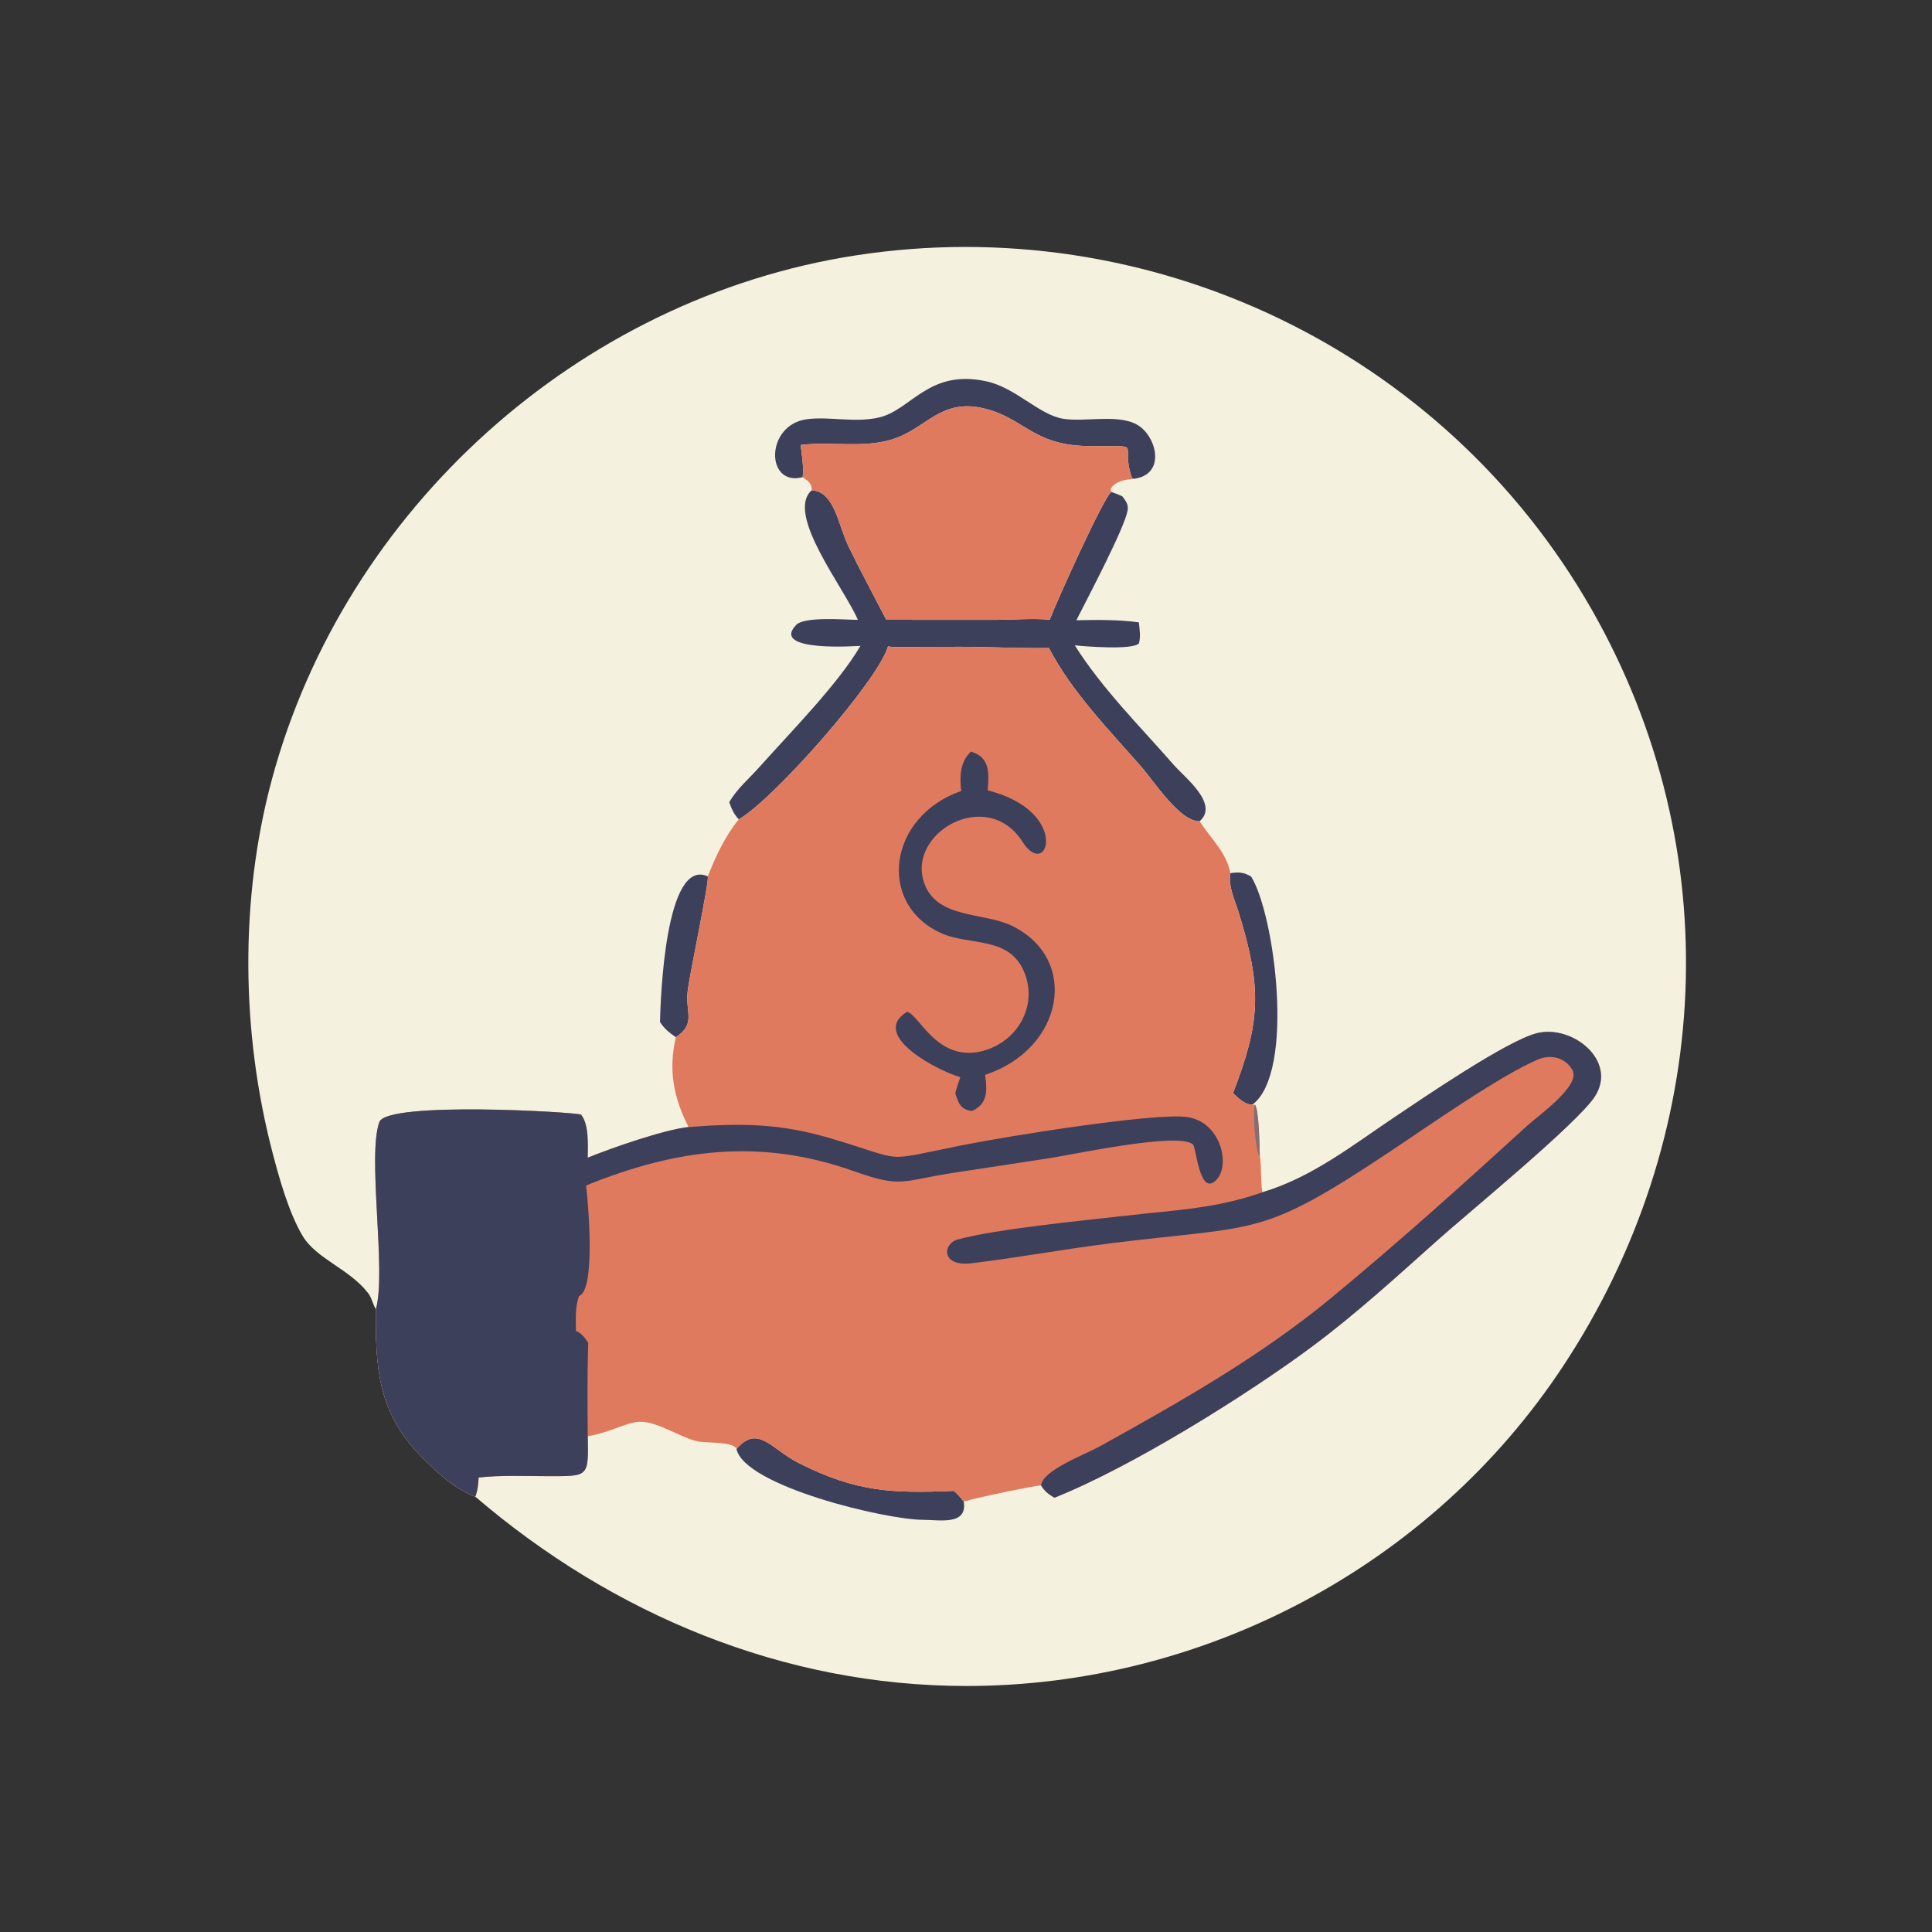 <?xml version="1.0" encoding="utf-8" ?>
<svg xmlns="http://www.w3.org/2000/svg" xmlns:xlink="http://www.w3.org/1999/xlink" width="1024" height="1024">
	<rect width="100%" height="100%" fill="#333333" stroke="none"/>
	<path fill="#F4F1DE" transform="scale(1.6 1.6)" d="M124.51 433.716C123.483 432.021 123.162 429.943 121.949 428.37C115.705 420.272 104.733 417.045 100.166 409.283C95.657 401.619 92.537 390.474 90.27 381.793C79.898 342.07 79.365 297.878 90.079 258.151C114.198 168.714 191.709 98.815 283.323 84.622C380.526 69.564 478.058 115.792 527.168 201.732C572.765 281.523 567.764 376.93 517.709 452.687C474.162 518.591 398.988 558.522 320.114 558.507C259.559 558.495 202.992 534.8 157.449 495.794C150.526 493.198 144.574 487.578 139.445 482.367C125.053 467.742 124.387 452.802 124.51 433.716Z"/>
	<path fill="#3D405B" transform="scale(1.6 1.6)" d="M218.634 338.533C218.797 331.301 220.316 283.9 234.469 290.309C234.927 292.346 228.494 322.467 227.801 328.322C226.956 335.46 230.681 339.041 223.89 343.592C221.747 342.117 220.052 340.782 218.634 338.533Z"/>
	<path fill="#3D405B" transform="scale(1.6 1.6)" d="M407.579 289.254C410.363 288.835 412.014 288.933 414.46 290.378C422.276 302.937 429.117 355.202 414.889 365.926C412.371 365.969 410.13 363.735 408.459 362.091C417.442 338.747 418.249 327.789 410.299 302.182C409.007 298.02 406.831 293.683 407.579 289.254Z"/>
	<path fill="#3D405B" transform="scale(1.6 1.6)" d="M243.971 480.01C251.023 471.678 255.597 480.099 264.515 484.608C283.853 494.383 295.775 494.704 316.01 493.875C317.268 494.974 318.235 496.085 319.244 497.406C320.585 505.413 311.185 503.462 305.802 503.462C293.459 503.461 246.671 492.293 243.971 480.01Z"/>
	<path fill="#3D405B" transform="scale(1.6 1.6)" d="M265.9 158.077C253.528 161.309 253.434 140.686 267.341 138.863C274.751 137.892 283.104 140.139 291.125 138.31C301.88 135.857 307.553 122.128 326.783 126.324C336.593 128.465 344.175 137.464 352.312 138.739C359.861 139.922 371.674 136.727 377.782 141.426C383.449 145.785 385.87 157.308 375.555 158.617L374.967 158.322C370.652 145.672 380.153 148.171 359.821 147.744C342.155 147.374 339.004 138.333 325.797 135.256C311.26 131.87 306.814 142.277 295.062 145.689C285.338 148.512 275.079 146.146 265.229 147.401C265.618 150.848 266.307 154.631 265.9 158.077Z"/>
	<path fill="#3D405B" transform="scale(1.6 1.6)" d="M268.865 162.423C276.493 162.78 277.611 173.838 281.034 180.892C285.029 189.124 289.376 197.203 293.602 205.318L330.235 205.329C336.011 205.316 341.999 204.776 347.736 205.283C349.631 200.145 365.715 164.423 368.133 162.964C369.356 163.421 370.613 163.84 371.784 164.42C372.913 165.933 373.878 167.08 373.537 169.094C372.567 174.822 360.44 197.799 356.559 205.462C363.315 205.324 370.572 205.238 377.263 206.168C377.506 208.433 377.918 210.914 377.284 213.134C375.138 215.429 359.042 214.106 356.027 213.77C365.223 228.321 377.661 240.592 388.944 253.518C392.377 257.451 403.978 266.359 397.387 272.057C390.862 272.219 382.175 258.715 378.353 254.335C367.418 241.806 355.25 229.523 347.471 214.663C337.668 214.827 327.821 214.26 318.003 214.259L303.286 214.301C300.284 214.318 297.129 214.536 294.155 214.142C290.949 225.383 256.523 264.598 244.727 271.425C243.092 269.645 242.358 267.991 241.58 265.748C244.018 261.392 248.06 258.023 251.357 254.325C261.694 242.729 277.715 226.52 285.03 213.947C284.585 213.939 255.014 216.216 263.702 207.053C266.468 204.135 279.673 205.307 284.179 205.337C279.761 194.917 260.072 170.248 268.865 162.423Z"/>
	<path fill="#E07A5F" transform="scale(1.6 1.6)" d="M265.229 147.401C275.079 146.146 285.338 148.512 295.062 145.689C306.814 142.277 311.26 131.87 325.797 135.256C339.004 138.333 342.155 147.374 359.821 147.744C380.153 148.171 370.652 145.672 374.967 158.322L375.555 158.617L374.239 158.796C372.122 158.901 368.676 159.932 367.896 162.191L368.133 162.964C365.715 164.423 349.631 200.145 347.736 205.283C341.999 204.776 336.011 205.316 330.235 205.329L293.602 205.318C289.376 197.203 285.029 189.124 281.034 180.892C277.611 173.838 276.493 162.78 268.865 162.423C269.048 160.164 267.607 159.269 265.9 158.077C266.307 154.631 265.618 150.848 265.229 147.401Z"/>
	<path fill="#E07A5F" transform="scale(1.6 1.6)" d="M294.155 214.142C297.129 214.536 300.284 214.318 303.286 214.301L318.003 214.259C327.821 214.26 337.668 214.827 347.471 214.663C355.25 229.523 367.418 241.806 378.353 254.335C382.175 258.715 390.862 272.219 397.387 272.057L397.564 272.332C401.184 277.877 406.338 282.448 407.579 289.254C406.831 293.683 409.007 298.02 410.299 302.182C418.249 327.789 417.442 338.747 408.459 362.091C410.13 363.735 412.371 365.969 414.889 365.926L415.749 365.973C417.043 367.664 417.26 379.835 417.31 382.582C417.947 386.657 417.519 390.866 418.183 394.958C434.601 390.067 448.209 379.294 462.243 369.89C471.358 363.782 499.147 344.783 509.055 342.27C520.801 339.291 535.925 351.333 528.336 363.187C522.703 371.985 486.807 401.372 476.444 410.614C462.927 422.671 449.421 435.05 434.891 445.878C413.18 462.057 374.71 486.041 349.29 496.132C347.371 495.013 346.071 494.016 344.875 492.089C344.067 491.838 324.387 495.917 319.244 497.406C318.235 496.085 317.268 494.974 316.01 493.875C295.775 494.704 283.853 494.383 264.515 484.608C255.597 480.099 251.023 471.678 243.971 480.01C243.187 477.497 233.763 478.047 231.245 477.495C225.02 476.132 217.695 470.683 211.638 470.995C207.484 471.209 200.997 474.88 194.708 475.744C194.94 489.472 195.044 488.983 181.487 488.996C173.918 489.004 166.073 488.603 158.554 489.443C158.426 491.639 158.26 493.717 157.449 495.794C150.526 493.198 144.574 487.578 139.445 482.367C125.053 467.742 124.387 452.802 124.51 433.716C128.086 421.22 121.571 382.961 125.673 371.686C128.213 364.703 190.631 368.384 192.469 369.231C195.157 372.44 194.727 379.544 194.677 383.51C202.643 380.27 219.914 374.235 228.099 373.345C223.115 363.625 221.353 354.4 223.89 343.592C230.681 339.041 226.956 335.46 227.801 328.322C228.494 322.467 234.927 292.346 234.469 290.309C237.072 283.657 240.2 276.994 244.727 271.425C256.523 264.598 290.949 225.383 294.155 214.142Z"/>
	<path fill="#856E71" transform="scale(1.6 1.6)" d="M415.749 365.973C417.043 367.664 417.26 379.835 417.31 382.582L417.129 383.009C415.937 381.133 414.787 367.928 415.749 365.973Z"/>
	<path fill="#3D405B" transform="scale(1.6 1.6)" d="M321.65 248.967C327.989 250.873 327.647 256.032 327.19 261.808C354.937 268.824 347.047 291.923 338.773 278.926C326.96 260.372 299.974 276.034 306.266 292.818C310.622 304.438 325.892 302.14 335.221 306.684C357.834 317.696 352.341 347.518 326.32 356.065C327.062 361.142 327.271 365.846 321.884 368.044C318.21 367.513 317.49 365.502 316.456 362.136C316.912 360.315 317.495 358.582 318.129 356.818C311.167 354.95 287.809 343.001 300.408 335.201C304.429 335.614 310.678 353.2 326.998 347.695C337.372 344.196 343.489 333.165 339.526 322.616C334.709 309.795 321.324 313.508 311.622 309.046C290.466 299.318 294.138 270.507 318.414 262.018C317.852 257.378 317.977 252.371 321.65 248.967Z"/>
	<path fill="#3D405B" transform="scale(1.6 1.6)" d="M418.183 394.958C434.601 390.067 448.209 379.294 462.243 369.89C471.358 363.782 499.147 344.783 509.055 342.27C520.801 339.291 535.925 351.333 528.336 363.187C522.703 371.985 486.807 401.372 476.444 410.614C462.927 422.671 449.421 435.05 434.891 445.878C413.18 462.057 374.71 486.041 349.29 496.132C347.371 495.013 346.071 494.016 344.875 492.089C345.286 487.046 359.414 481.843 364.147 479.219C390.839 464.422 417.378 449.424 440.987 429.944C462.892 411.87 484.889 392.115 505.89 372.916C509.624 369.502 523.831 359.601 520.851 354.412C518.493 350.309 513.726 349.209 509.597 350.921C497.286 356.026 472.446 373.507 460.377 381.532C417.496 410.044 417.408 405.765 368.503 411.783C352.907 413.702 337.438 416.604 321.838 418.474C311.619 419.698 312.202 411.946 317.332 410.567C330.438 407.045 359.178 404.286 373.034 402.7C389.126 400.857 402.718 400.403 418.183 394.958Z"/>
	<path fill="#3D405B" transform="scale(1.6 1.6)" d="M124.51 433.716C128.086 421.22 121.571 382.961 125.673 371.686C128.213 364.703 190.631 368.384 192.469 369.231C195.157 372.44 194.727 379.544 194.677 383.51C202.643 380.27 219.914 374.235 228.099 373.345C245.478 372.047 258.055 372.043 275.149 377.088C301.049 384.733 290.998 384.887 318.909 379.341C334.782 376.187 382.767 368.53 393.27 370.035C404.921 371.704 408.046 387.303 402.159 391.539C397.23 395.085 396.245 380.085 395.201 379.126C390.556 374.866 355.428 382.485 347.906 383.626L315.254 388.608C298.149 391.307 298.657 393.565 282.608 387.884C251.973 377.04 224.158 380.481 194.147 392.724C194.834 398.29 197.411 427.486 191.806 429.307C190.486 432.885 190.759 437.111 190.794 440.876C192.736 441.715 193.721 443.112 194.863 444.838C194.529 455.114 194.594 465.463 194.708 475.744C194.94 489.472 195.044 488.983 181.487 488.996C173.918 489.004 166.073 488.603 158.554 489.443C158.426 491.639 158.26 493.717 157.449 495.794C150.526 493.198 144.574 487.578 139.445 482.367C125.053 467.742 124.387 452.802 124.51 433.716Z"/>
</svg>
